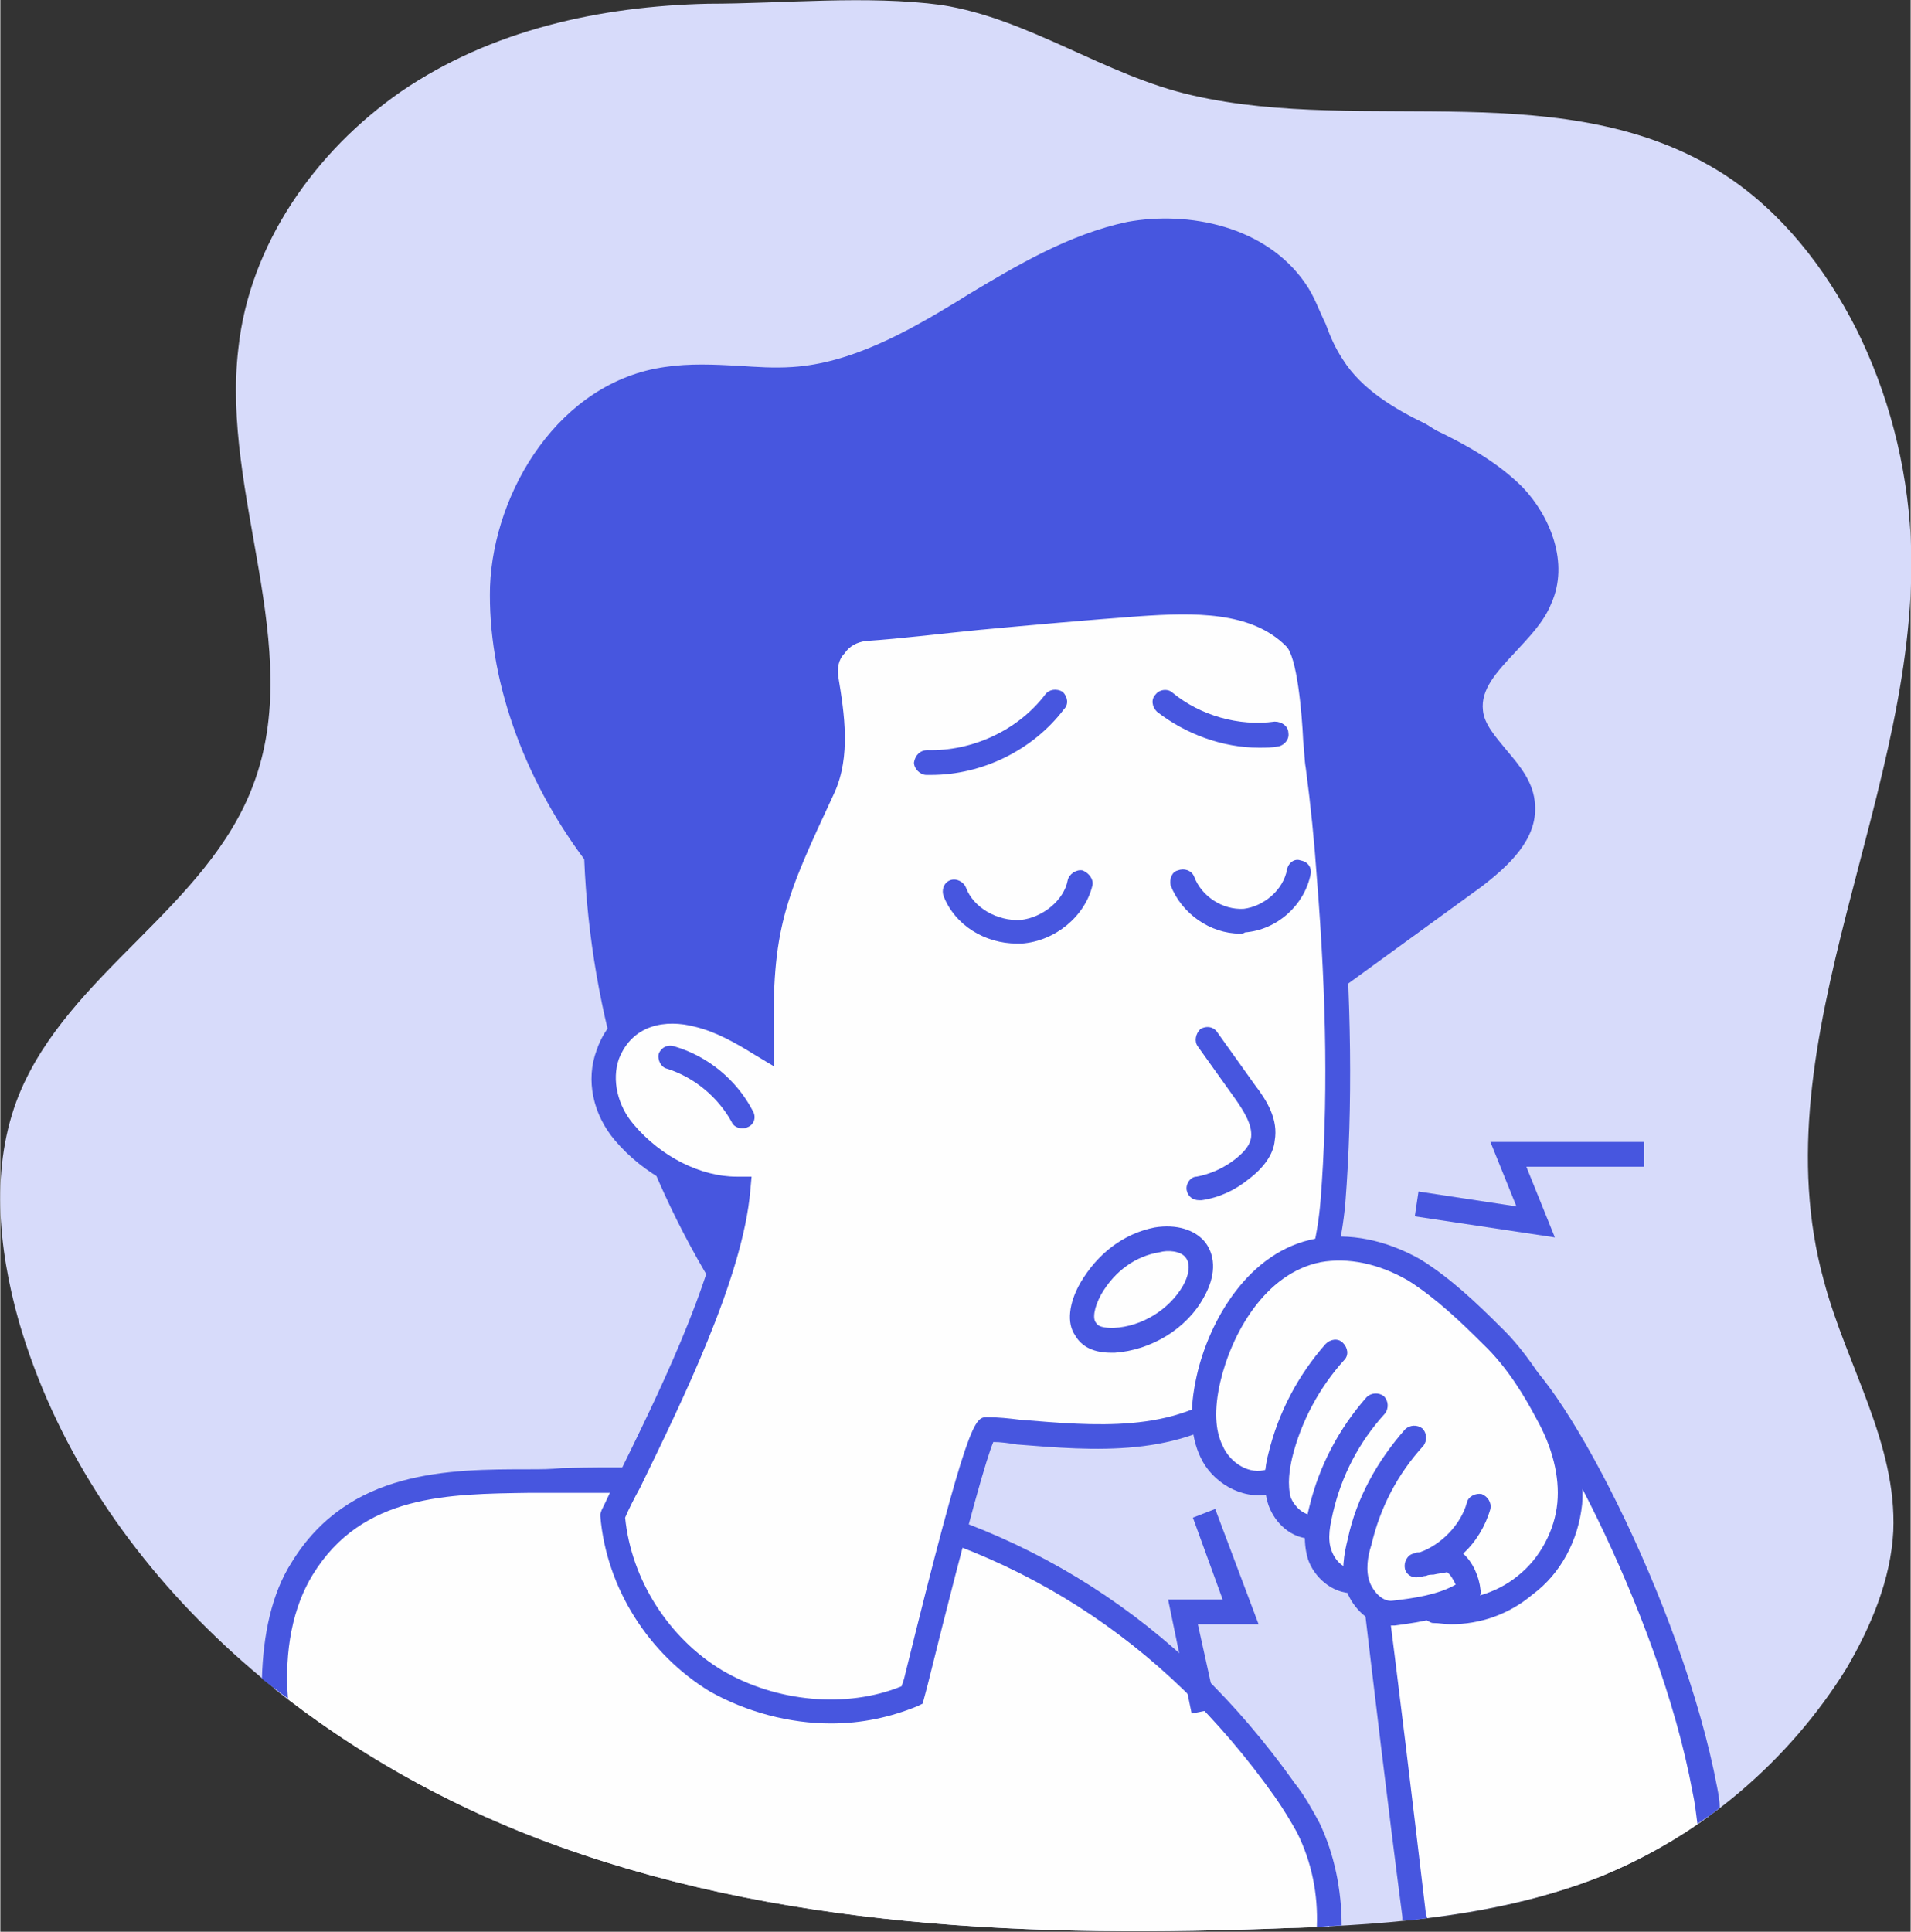 <?xml version="1.0" encoding="UTF-8"?>
<!DOCTYPE svg PUBLIC "-//W3C//DTD SVG 1.1//EN" "http://www.w3.org/Graphics/SVG/1.1/DTD/svg11.dtd">
<!-- Creator: CorelDRAW X7 -->
<svg xmlns="http://www.w3.org/2000/svg" xml:space="preserve" width="137.805mm" height="139.276mm" version="1.1" style="shape-rendering:geometricPrecision; text-rendering:geometricPrecision; image-rendering:optimizeQuality; fill-rule:evenodd; clip-rule:evenodd"
viewBox="0 0 1541 1558"
 xmlns:xlink="http://www.w3.org/1999/xlink">
 <rect x="0" y="0" width="1541" height="1558" fill="#333333" stroke="none"/>
 <defs>
  <style type="text/css">
   <![CDATA[
    .str0 {stroke:#4756DF;stroke-width:0.852}
    .fil1 {fill:#FEFEFE}
    .fil2 {fill:#4756DF}
    .fil0 {fill:#D7DBFA}
   ]]>
  </style>
 </defs>
 <g id="Layer_x0020_1">
  <g id="_2201833287664">
   <path class="fil0" d="M323 74c-69,48 -122,123 -131,207 -14,118 54,241 12,352 -37,99 -149,152 -189,250 -23,57 -17,123 0,183 57,196 228,344 419,417 191,73 401,80 605,72 86,-3 173,-10 253,-42 81,-33 151,-93 197,-167 20,-34 36,-72 38,-111 3,-71 -38,-134 -56,-202 -54,-196 80,-397 70,-600 -3,-58 -18,-116 -44,-168 -25,-49 -60,-94 -106,-124 -127,-82 -289,-32 -429,-64 -71,-16 -132,-62 -203,-73 -60,-8 -128,-1 -188,-1 -87,2 -175,21 -248,71z"/>
   <path class="fil1" d="M1375 1443c-30,-162 -146,-365 -167,-347 -19,17 -48,36 -65,55 -16,17 -32,36 -37,62 -4,17 -2,36 1,54 11,93 22,185 34,278l0 3c52,-6 103,-16 151,-35 31,-13 60,-29 86,-48 -1,-7 -2,-14 -3,-22z"/>
   <path class="fil2" d="M1212 1106c-6,5 -13,11 -21,16 -15,12 -30,24 -41,35 -14,16 -30,34 -35,58 -3,16 -1,34 1,51 12,93 23,185 34,278l1 3c-7,1 -13,2 -20,2l0 -3c-12,-92 -23,-185 -34,-278 -2,-18 -5,-38 -1,-57 5,-28 22,-49 40,-67 12,-13 28,-25 43,-37 8,-7 16,-13 22,-18 5,-4 10,-5 16,-2 38,13 140,206 168,355l0 0c1,5 2,11 2,16 -6,5 -12,9 -18,13 -1,-8 -2,-17 -4,-26l0 0c-27,-147 -126,-326 -153,-339z"/>
   <path class="fil1" d="M1055 1474c-5,-10 -11,-20 -19,-31 -104,-147 -238,-212 -370,-236 -71,-13 -142,-15 -213,-13 -71,2 -160,-8 -209,71 -18,28 -24,62 -23,97 64,51 137,92 213,121 191,73 401,80 605,72 11,0 22,-1 33,-1 1,-27 -4,-54 -17,-80z"/>
   <path class="fil2" d="M496 1204c-14,0 -28,0 -43,0 -8,0 -17,0 -26,0 -66,1 -135,1 -175,66 -16,26 -23,61 -20,100 -7,-5 -14,-11 -21,-16 1,-36 8,-69 24,-94 46,-75 127,-75 192,-75 9,0 17,0 26,-1 86,-2 152,2 215,14 157,28 283,109 376,240 8,10 14,21 20,32l0 0c12,25 18,54 18,83 -7,0 -13,1 -20,1 1,-26 -4,-52 -16,-76 -5,-9 -11,-19 -18,-29 -90,-127 -212,-205 -364,-232 -50,-9 -103,-13 -168,-13z"/>
   <path class="fil2 str0" d="M589 1040c-66,-105 -104,-227 -108,-350 -47,-62 -78,-140 -76,-217 3,-77 56,-156 132,-167 34,-6 68,2 102,0 50,-3 95,-28 138,-54 42,-26 85,-53 134,-63 49,-9 106,4 133,45 13,19 18,42 30,61 17,26 44,42 71,56 27,14 55,27 76,49 21,22 33,55 21,83 -14,34 -60,54 -56,91 4,29 40,46 42,76 2,24 -19,42 -39,57 -104,75 -207,150 -311,226 -42,30 -85,61 -133,82 -49,20 -107,41 -156,25z"/>
   <path class="fil2" d="M595 1032c46,13 99,-7 146,-27 47,-19 90,-50 131,-80l311 -226c18,-14 37,-30 36,-49 -1,-11 -10,-22 -19,-32 -11,-13 -21,-26 -24,-43 -3,-26 15,-45 32,-63 10,-10 20,-21 25,-33 11,-25 -2,-54 -19,-72 -18,-18 -42,-31 -65,-43l-9 -4c-28,-15 -56,-32 -74,-59 -6,-10 -11,-21 -15,-32 -5,-10 -9,-20 -15,-29 -26,-40 -80,-49 -123,-41 -44,8 -84,33 -123,56l-8 5c-43,26 -90,52 -142,56 -16,1 -31,0 -46,-1 -20,-1 -37,-2 -55,0 -75,11 -122,89 -124,158 -2,70 25,146 74,211l1 2 1 3c4,121 40,240 104,343zm31 24c-14,0 -27,-2 -40,-6l-4 -1 -2 -4c-66,-105 -104,-227 -109,-352 -50,-67 -78,-147 -76,-220 3,-77 56,-165 141,-177 20,-3 40,-2 59,-1 15,1 29,2 44,1 47,-3 92,-28 133,-53l8 -5c40,-24 82,-49 129,-59 49,-9 112,3 144,50 7,10 11,22 16,32 4,11 8,20 14,29 15,24 42,40 67,52l8 5c25,12 50,26 70,46 22,23 38,61 23,94 -6,15 -18,27 -29,39 -15,16 -28,30 -26,47 1,11 10,21 19,32 11,13 22,26 23,44 2,28 -21,49 -43,66l-311 226c-42,30 -86,62 -136,83 -38,16 -81,32 -122,32z"/>
   <path class="fil1" d="M1072 707c7,86 10,176 3,262 -5,58 -28,119 -75,156 -59,47 -135,33 -204,28 -8,0 -55,193 -60,214 -50,22 -112,16 -159,-12 -46,-28 -78,-78 -83,-132 30,-65 94,-185 101,-264 -34,0 -69,-19 -92,-45 -15,-18 -21,-42 -13,-64 12,-33 45,-39 73,-32 18,5 35,14 51,24 -2,-95 10,-121 50,-207 12,-26 7,-57 2,-88 -3,-20 11,-38 31,-40 73,-6 150,-15 221,-20 44,-3 94,-4 126,27 15,14 16,82 19,104 3,29 7,59 9,89z"/>
   <path class="fil2" d="M504 1224c5,50 35,97 78,123 44,26 101,31 145,13l2 -6c52,-211 57,-211 67,-211 9,0 18,1 26,2 61,5 124,11 172,-27 40,-32 66,-87 71,-150 6,-76 5,-161 -3,-260 -2,-29 -5,-59 -9,-89 -1,-5 -1,-13 -2,-21 -1,-23 -5,-69 -14,-77 -28,-28 -74,-27 -118,-24 -41,3 -86,7 -129,11 -31,3 -62,7 -92,9 -7,1 -13,4 -17,10 -5,5 -6,12 -5,19 5,30 10,64 -3,93 -40,86 -51,109 -49,203l0 18 -15 -9c-16,-10 -32,-19 -49,-23 -23,-6 -50,-2 -61,26 -6,17 -1,38 12,53 22,26 54,42 83,42 0,0 1,0 1,0l11 0 -1 11c-6,71 -56,172 -89,240 -5,9 -9,17 -12,24zm166 166c-33,0 -68,-9 -98,-26 -49,-30 -83,-83 -88,-141l0 -2 1 -3c4,-8 8,-17 13,-27 31,-63 77,-156 86,-223 -31,-3 -65,-21 -88,-48 -18,-21 -24,-49 -15,-73 14,-41 54,-46 84,-39 14,4 27,10 39,17 0,-85 14,-115 51,-195 11,-23 6,-52 1,-81 -2,-12 2,-25 9,-34 8,-10 19,-16 32,-18 30,-2 61,-5 92,-8 42,-4 87,-9 128,-12 47,-3 99,-4 134,29 13,13 17,49 20,90 0,9 1,16 1,21 4,30 7,60 10,89l0 0c8,101 9,187 3,264 -6,68 -34,128 -79,163 -54,43 -124,37 -186,32 -6,-1 -13,-2 -19,-2 -5,12 -18,55 -53,196l-4 15 -4 2c-22,9 -45,14 -70,14z"/>
   <path class="fil2" d="M598 910c-3,0 -7,-2 -8,-5 -11,-20 -30,-36 -52,-43 -5,-1 -8,-7 -7,-12 2,-5 7,-8 13,-6 27,8 50,27 63,52 3,5 1,11 -4,13 -2,1 -3,1 -5,1z"/>
   <path class="fil2" d="M820 761c-26,0 -50,-15 -59,-38 -2,-5 0,-11 5,-13 5,-2 11,1 13,6 6,16 25,27 44,26 18,-2 35,-16 38,-32 1,-5 7,-9 12,-8 5,2 9,7 8,12 -6,25 -30,45 -57,47 -1,0 -3,0 -4,0z"/>
   <path class="fil2" d="M1000 753c-24,0 -47,-16 -56,-39 -1,-5 1,-11 6,-12 5,-2 11,0 13,5 6,16 23,27 40,26 16,-2 32,-15 35,-32 1,-5 6,-9 11,-7 6,1 9,6 8,11 -5,25 -27,45 -53,47 -1,1 -3,1 -4,1z"/>
   <path class="fil2" d="M751 625c-1,0 -3,0 -4,0 -5,0 -10,-5 -10,-10 1,-6 5,-10 11,-10 36,1 73,-16 95,-45 3,-4 9,-5 14,-2 4,4 5,10 1,14 -25,33 -66,53 -107,53z"/>
   <path class="fil2" d="M1015 603c-29,0 -59,-11 -82,-29 -4,-4 -5,-10 -1,-14 3,-4 10,-5 14,-1 22,18 53,27 82,23 6,0 11,4 11,9 1,5 -3,10 -8,11 -5,1 -10,1 -16,1z"/>
   <path class="fil2" d="M967 968c-5,0 -9,-3 -10,-8 -1,-5 3,-11 8,-11 11,-2 22,-7 31,-14 5,-4 12,-10 13,-18 1,-10 -6,-21 -13,-31l-30 -42c-3,-4 -2,-10 2,-14 5,-3 11,-2 14,3l30 42c10,13 19,28 16,45 -1,11 -9,22 -21,31 -11,9 -24,15 -38,17 -1,0 -1,0 -2,0z"/>
   <path class="fil2" d="M935 1010c-19,3 -36,15 -47,34 -6,11 -7,20 -4,23 2,4 10,4 14,4 23,-1 45,-15 56,-34 4,-7 7,-17 2,-23 -4,-5 -14,-6 -21,-4l0 0zm-39 81c-17,0 -25,-7 -29,-14 -7,-10 -5,-26 4,-42 14,-24 35,-40 60,-45l0 0c18,-3 33,2 41,12 9,12 8,28 -1,44 -14,26 -43,43 -72,45 -1,0 -2,0 -3,0z"/>
   <path class="fil1" d="M1026 1194c-19,7 -41,-5 -49,-23 -9,-18 -7,-39 -2,-59 10,-47 41,-94 88,-104 27,-5 55,3 78,17 23,14 43,33 62,52 19,18 33,40 45,62 12,22 20,48 18,73 -3,26 -16,51 -36,67 -20,16 -47,23 -73,20l-131 -105z"/>
   <path class="fil2" d="M1161 1290c22,2 46,-5 63,-19 18,-14 30,-37 32,-59 2,-21 -4,-45 -17,-68 -9,-17 -23,-41 -43,-60 -18,-18 -38,-37 -60,-51 -24,-14 -49,-19 -71,-15 -45,9 -72,58 -81,97 -5,22 -4,39 2,51 6,14 22,24 36,19 3,-1 7,-1 10,1l129 104zm9 20c-5,0 -9,-1 -14,-1 -2,0 -3,-1 -5,-2l-127 -102c-23,5 -47,-10 -56,-30 -8,-17 -9,-38 -3,-65 10,-45 42,-101 96,-111 27,-5 57,1 85,17 24,15 45,35 64,54 21,20 37,47 47,64 14,27 21,54 19,79 -3,29 -17,56 -40,73 -19,16 -42,24 -66,24z"/>
   <path class="fil1" d="M1077 1090c-22,24 -37,53 -44,84 -3,12 -5,25 -1,37 4,12 16,22 28,20l17 -141z"/>
   <path class="fil2" d="M1058 1241c-17,0 -30,-13 -35,-27 -5,-15 -3,-31 0,-42 8,-33 24,-63 46,-88 4,-4 10,-5 14,-1 4,4 5,10 1,14 -20,22 -35,50 -42,79 -2,9 -4,21 -1,32 3,7 10,14 18,14 6,-1 10,3 11,8 0,6 -3,11 -9,11 -1,0 -2,0 -3,0z"/>
   <path class="fil1" d="M1109 1134c-21,23 -36,52 -44,83 -3,12 -4,26 0,37 4,12 15,22 28,21l16 -141z"/>
   <path class="fil2" d="M1091 1285c-17,0 -31,-13 -36,-27 -5,-16 -2,-31 1,-43 8,-33 24,-63 46,-88 4,-4 10,-4 14,-1 4,4 4,10 1,14 -21,23 -35,50 -42,80 -2,9 -5,21 -1,31 3,8 10,15 18,14 5,0 10,4 11,9 0,5 -4,10 -9,11 -1,0 -2,0 -3,0z"/>
   <path class="fil1" d="M1140 1160c-21,23 -36,52 -44,83 -3,12 -4,25 0,37 4,12 15,22 28,21 20,-2 44,-6 61,-18 -2,-10 -7,-22 -17,-25 -8,2 -18,2 -26,4 23,-4 44,-25 50,-47l-52 -55z"/>
   <path class="fil2" d="M1121 1311c-16,0 -30,-14 -35,-28 -5,-15 -2,-30 1,-42 7,-33 24,-63 46,-88 4,-4 10,-4 14,-1 4,4 4,10 1,14 -21,23 -35,50 -42,80 -3,9 -5,21 -1,31 3,7 10,15 18,14 18,-2 37,-5 51,-13 -2,-4 -4,-8 -7,-10 -4,1 -7,1 -11,2 -2,0 -4,0 -6,1 -2,0 -4,1 -6,1 -5,1 -10,-2 -11,-7 -1,-5 2,-11 7,-12 2,-1 3,-1 5,-1 17,-6 33,-22 38,-40 1,-5 7,-8 12,-7 5,2 8,7 7,12 -4,14 -12,27 -22,36 8,7 13,19 14,29 1,3 -1,7 -3,9 -19,13 -43,17 -66,20 -1,0 -3,0 -4,0z"/>
   <polygon class="fil2" points="1254,998 1141,981 1144,961 1223,973 1202,921 1326,921 1326,941 1231,941 "/>
   <polygon class="fil2" points="961,1382 942,1290 986,1290 962,1224 980,1217 1015,1310 966,1310 981,1378 "/>
  </g>
 </g>
</svg>
